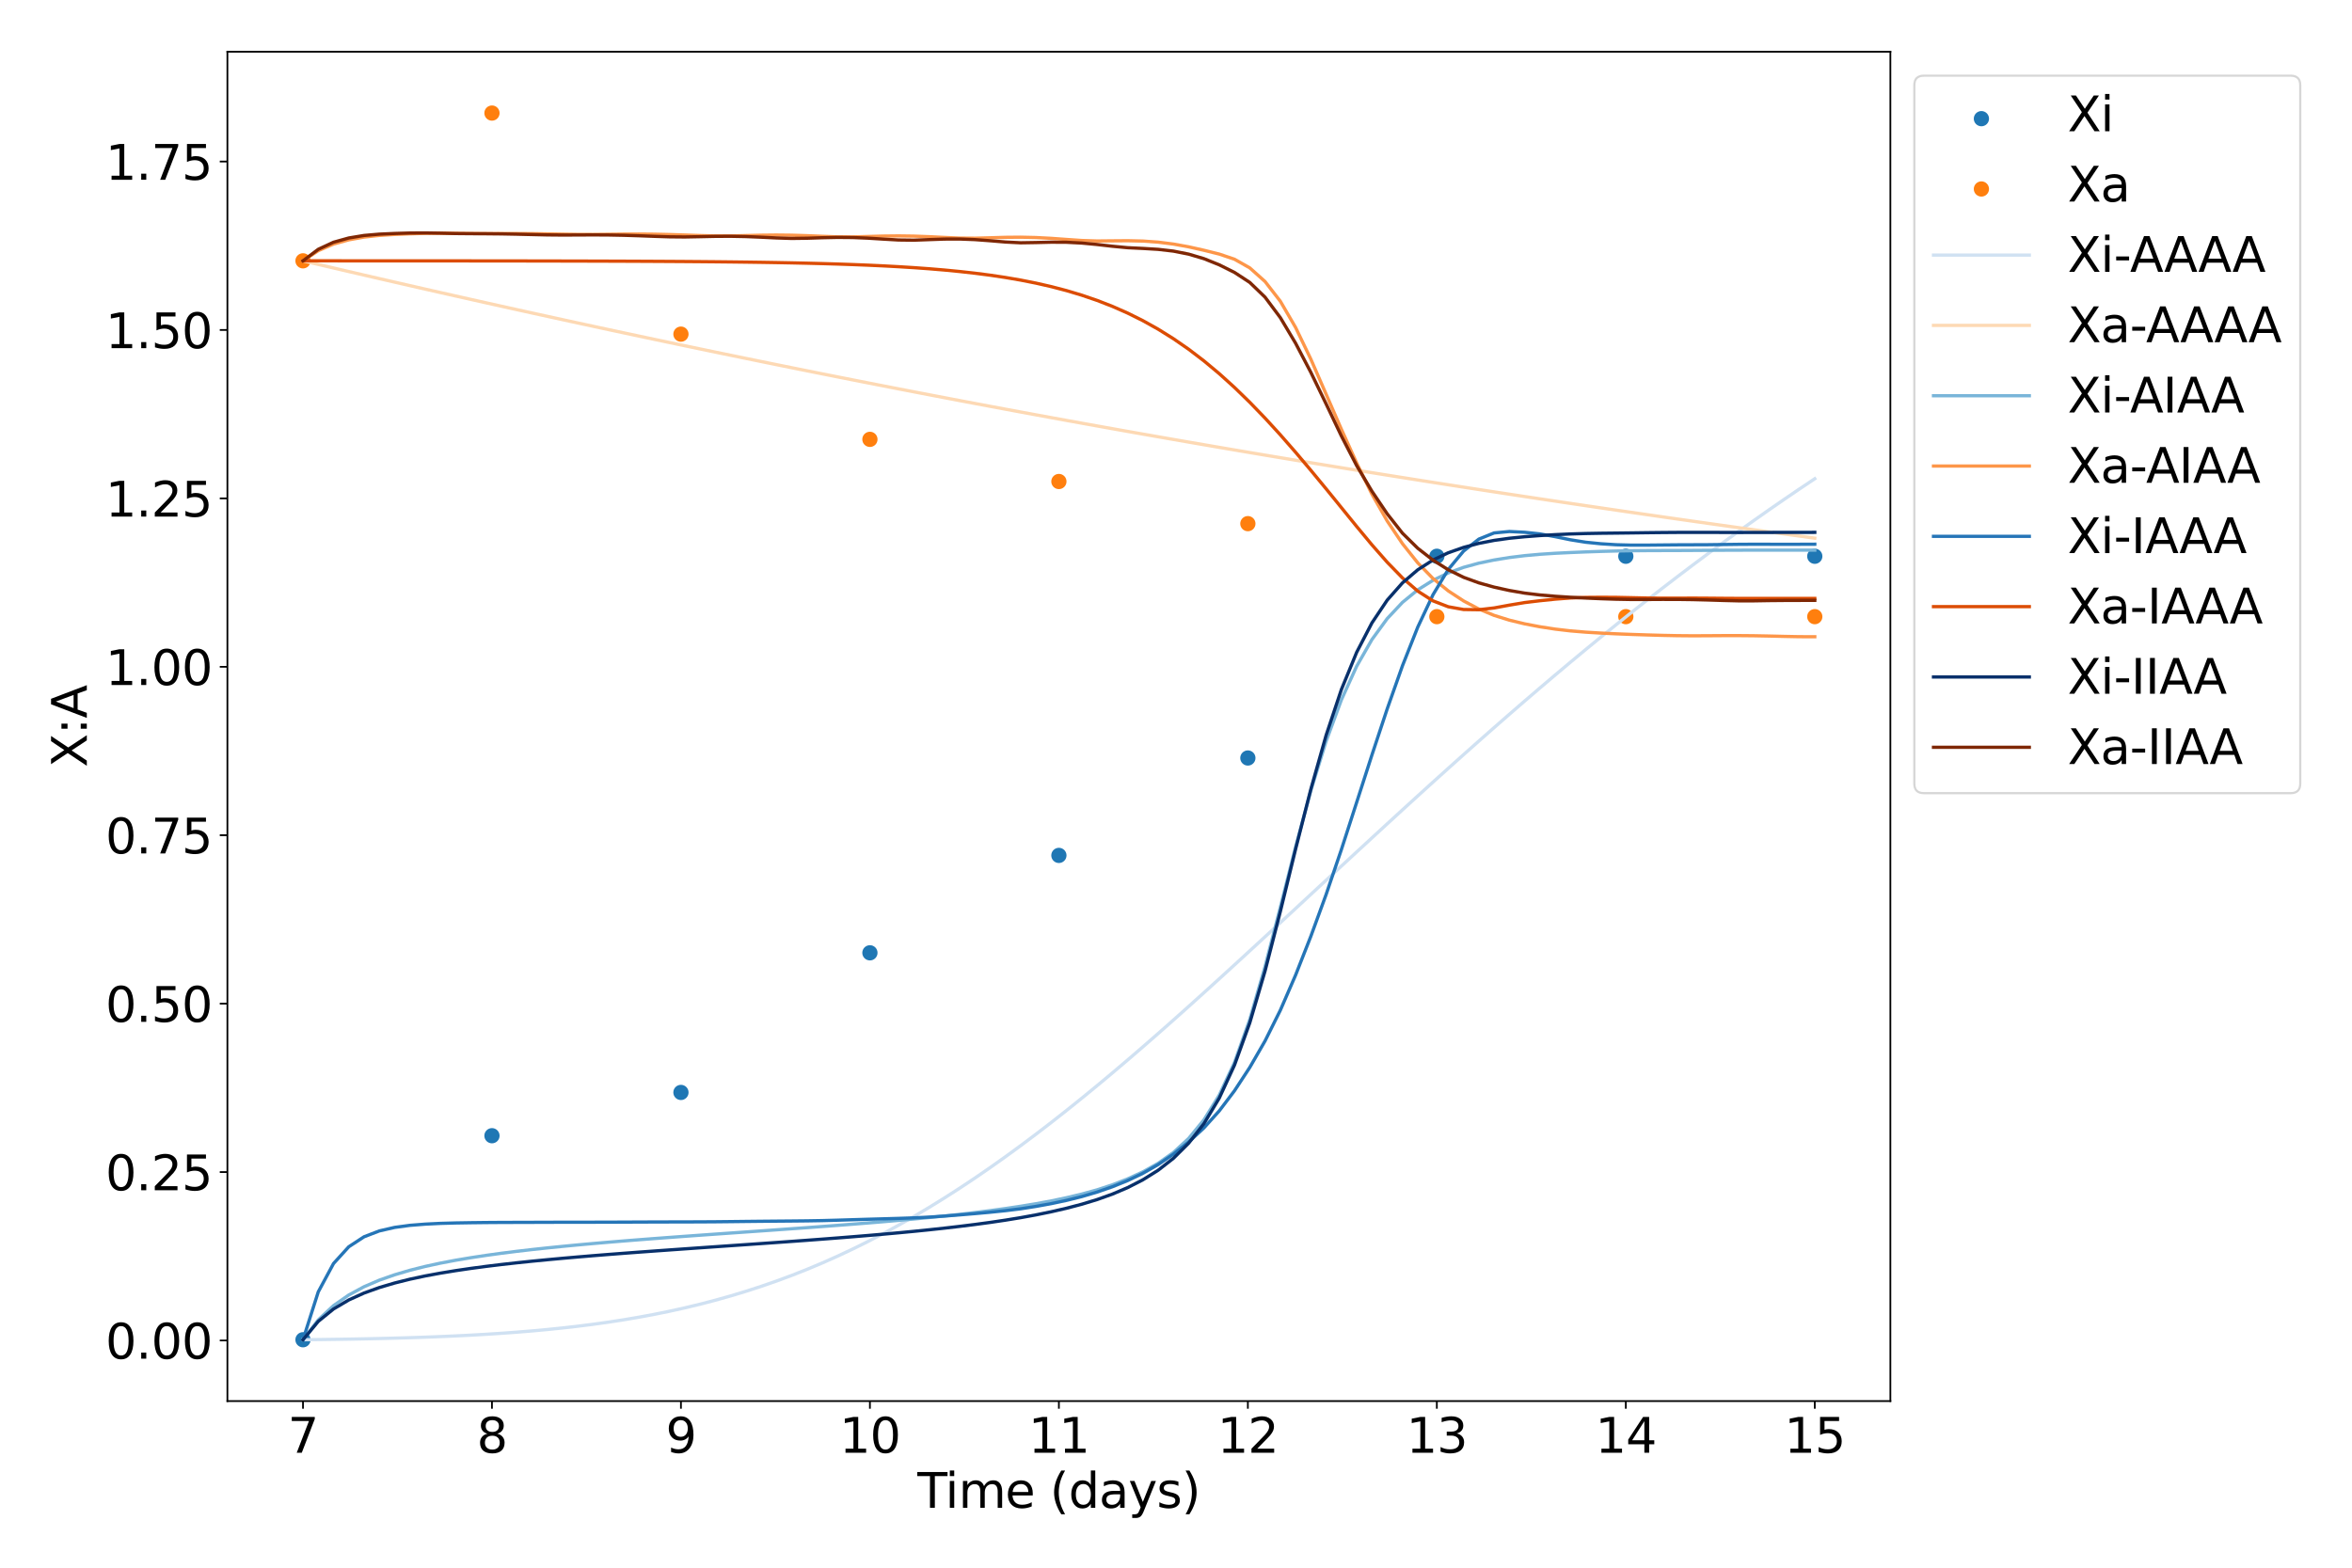 <?xml version="1.0" encoding="utf-8" standalone="no"?>
<!DOCTYPE svg PUBLIC "-//W3C//DTD SVG 1.1//EN"
  "http://www.w3.org/Graphics/SVG/1.1/DTD/svg11.dtd">
<svg xmlns:xlink="http://www.w3.org/1999/xlink" width="1080pt" height="720pt" viewBox="0 0 1080 720" xmlns="http://www.w3.org/2000/svg" version="1.1">
 <defs>
  <style type="text/css">*{stroke-linejoin: round; stroke-linecap: butt}</style>
 </defs>
 <g id="figure_1">
  <g id="patch_1">
   <path d="M 0 720 
L 1080 720 
L 1080 0 
L 0 0 
z
" style="fill: #ffffff"/>
  </g>
  <g id="axes_1">
   <g id="patch_2">
    <path d="M 104.42 643.48 
L 868.03 643.48 
L 868.03 23.76 
L 104.42 23.76 
z
" style="fill: #ffffff"/>
   </g>
   <g id="PathCollection_1">
    <defs>
     <path id="m80f1702e56" d="M 0 3 
C 0.796 3 1.559 2.684 2.121 2.121 
C 2.684 1.559 3 0.796 3 0 
C 3 -0.796 2.684 -1.559 2.121 -2.121 
C 1.559 -2.684 0.796 -3 0 -3 
C -0.796 -3 -1.559 -2.684 -2.121 -2.121 
C -2.684 -1.559 -3 -0.796 -3 0 
C -3 0.796 -2.684 1.559 -2.121 2.121 
C -1.559 2.684 -0.796 3 0 3 
z
" style="stroke: #1f77b4"/>
    </defs>
    <g clip-path="url(#p717cfecda9)">
     <use xlink:href="#m80f1702e56" x="139.13" y="615.311" style="fill: #1f77b4; stroke: #1f77b4"/>
     <use xlink:href="#m80f1702e56" x="225.903" y="521.609" style="fill: #1f77b4; stroke: #1f77b4"/>
     <use xlink:href="#m80f1702e56" x="312.677" y="501.729" style="fill: #1f77b4; stroke: #1f77b4"/>
     <use xlink:href="#m80f1702e56" x="399.451" y="437.604" style="fill: #1f77b4; stroke: #1f77b4"/>
     <use xlink:href="#m80f1702e56" x="486.225" y="392.867" style="fill: #1f77b4; stroke: #1f77b4"/>
     <use xlink:href="#m80f1702e56" x="572.999" y="348.13" style="fill: #1f77b4; stroke: #1f77b4"/>
     <use xlink:href="#m80f1702e56" x="659.773" y="255.476" style="fill: #1f77b4; stroke: #1f77b4"/>
     <use xlink:href="#m80f1702e56" x="746.547" y="255.476" style="fill: #1f77b4; stroke: #1f77b4"/>
     <use xlink:href="#m80f1702e56" x="833.32" y="255.476" style="fill: #1f77b4; stroke: #1f77b4"/>
    </g>
   </g>
   <g id="PathCollection_2">
    <defs>
     <path id="m62fcbac0dc" d="M 0 3 
C 0.796 3 1.559 2.684 2.121 2.121 
C 2.684 1.559 3 0.796 3 0 
C 3 -0.796 2.684 -1.559 2.121 -2.121 
C 1.559 -2.684 0.796 -3 0 -3 
C -0.796 -3 -1.559 -2.684 -2.121 -2.121 
C -2.684 -1.559 -3 -0.796 -3 0 
C -3 0.796 -2.684 1.559 -2.121 2.121 
C -1.559 2.684 -0.796 3 0 3 
z
" style="stroke: #ff7f0e"/>
    </defs>
    <g clip-path="url(#p717cfecda9)">
     <use xlink:href="#m62fcbac0dc" x="139.13" y="119.791" style="fill: #ff7f0e; stroke: #ff7f0e"/>
     <use xlink:href="#m62fcbac0dc" x="225.903" y="51.929" style="fill: #ff7f0e; stroke: #ff7f0e"/>
     <use xlink:href="#m62fcbac0dc" x="312.677" y="153.462" style="fill: #ff7f0e; stroke: #ff7f0e"/>
     <use xlink:href="#m62fcbac0dc" x="399.451" y="201.783" style="fill: #ff7f0e; stroke: #ff7f0e"/>
     <use xlink:href="#m62fcbac0dc" x="486.225" y="221.14" style="fill: #ff7f0e; stroke: #ff7f0e"/>
     <use xlink:href="#m62fcbac0dc" x="572.999" y="240.498" style="fill: #ff7f0e; stroke: #ff7f0e"/>
     <use xlink:href="#m62fcbac0dc" x="659.773" y="283.214" style="fill: #ff7f0e; stroke: #ff7f0e"/>
     <use xlink:href="#m62fcbac0dc" x="746.547" y="283.214" style="fill: #ff7f0e; stroke: #ff7f0e"/>
     <use xlink:href="#m62fcbac0dc" x="833.32" y="283.214" style="fill: #ff7f0e; stroke: #ff7f0e"/>
    </g>
   </g>
   <g id="matplotlib.axis_1">
    <g id="xtick_1">
     <g id="line2d_1">
      <defs>
       <path id="m3385fdae1e" d="M 0 0 
L 0 3.5 
" style="stroke: #000000; stroke-width: 0.8"/>
      </defs>
      <g>
       <use xlink:href="#m3385fdae1e" x="139.13" y="643.48" style="stroke: #000000; stroke-width: 0.8"/>
      </g>
     </g>
     <g id="text_1">
      <!-- 7 -->
      <g transform="translate(132.131 667.197) scale(0.22 -0.22)">
       <defs>
        <path id="DejaVuSans-37" d="M 525 4666 
L 3525 4666 
L 3525 4397 
L 1831 0 
L 1172 0 
L 2766 4134 
L 525 4134 
L 525 4666 
z
" transform="scale(0.016)"/>
       </defs>
       <use xlink:href="#DejaVuSans-37"/>
      </g>
     </g>
    </g>
    <g id="xtick_2">
     <g id="line2d_2">
      <g>
       <use xlink:href="#m3385fdae1e" x="225.903" y="643.48" style="stroke: #000000; stroke-width: 0.8"/>
      </g>
     </g>
     <g id="text_2">
      <!-- 8 -->
      <g transform="translate(218.905 667.197) scale(0.22 -0.22)">
       <defs>
        <path id="DejaVuSans-38" d="M 2034 2216 
Q 1584 2216 1326 1975 
Q 1069 1734 1069 1313 
Q 1069 891 1326 650 
Q 1584 409 2034 409 
Q 2484 409 2743 651 
Q 3003 894 3003 1313 
Q 3003 1734 2745 1975 
Q 2488 2216 2034 2216 
z
M 1403 2484 
Q 997 2584 770 2862 
Q 544 3141 544 3541 
Q 544 4100 942 4425 
Q 1341 4750 2034 4750 
Q 2731 4750 3128 4425 
Q 3525 4100 3525 3541 
Q 3525 3141 3298 2862 
Q 3072 2584 2669 2484 
Q 3125 2378 3379 2068 
Q 3634 1759 3634 1313 
Q 3634 634 3220 271 
Q 2806 -91 2034 -91 
Q 1263 -91 848 271 
Q 434 634 434 1313 
Q 434 1759 690 2068 
Q 947 2378 1403 2484 
z
M 1172 3481 
Q 1172 3119 1398 2916 
Q 1625 2713 2034 2713 
Q 2441 2713 2670 2916 
Q 2900 3119 2900 3481 
Q 2900 3844 2670 4047 
Q 2441 4250 2034 4250 
Q 1625 4250 1398 4047 
Q 1172 3844 1172 3481 
z
" transform="scale(0.016)"/>
       </defs>
       <use xlink:href="#DejaVuSans-38"/>
      </g>
     </g>
    </g>
    <g id="xtick_3">
     <g id="line2d_3">
      <g>
       <use xlink:href="#m3385fdae1e" x="312.677" y="643.48" style="stroke: #000000; stroke-width: 0.8"/>
      </g>
     </g>
     <g id="text_3">
      <!-- 9 -->
      <g transform="translate(305.679 667.197) scale(0.22 -0.22)">
       <defs>
        <path id="DejaVuSans-39" d="M 703 97 
L 703 672 
Q 941 559 1184 500 
Q 1428 441 1663 441 
Q 2288 441 2617 861 
Q 2947 1281 2994 2138 
Q 2813 1869 2534 1725 
Q 2256 1581 1919 1581 
Q 1219 1581 811 2004 
Q 403 2428 403 3163 
Q 403 3881 828 4315 
Q 1253 4750 1959 4750 
Q 2769 4750 3195 4129 
Q 3622 3509 3622 2328 
Q 3622 1225 3098 567 
Q 2575 -91 1691 -91 
Q 1453 -91 1209 -44 
Q 966 3 703 97 
z
M 1959 2075 
Q 2384 2075 2632 2365 
Q 2881 2656 2881 3163 
Q 2881 3666 2632 3958 
Q 2384 4250 1959 4250 
Q 1534 4250 1286 3958 
Q 1038 3666 1038 3163 
Q 1038 2656 1286 2365 
Q 1534 2075 1959 2075 
z
" transform="scale(0.016)"/>
       </defs>
       <use xlink:href="#DejaVuSans-39"/>
      </g>
     </g>
    </g>
    <g id="xtick_4">
     <g id="line2d_4">
      <g>
       <use xlink:href="#m3385fdae1e" x="399.451" y="643.48" style="stroke: #000000; stroke-width: 0.8"/>
      </g>
     </g>
     <g id="text_4">
      <!-- 10 -->
      <g transform="translate(385.454 667.197) scale(0.22 -0.22)">
       <defs>
        <path id="DejaVuSans-31" d="M 794 531 
L 1825 531 
L 1825 4091 
L 703 3866 
L 703 4441 
L 1819 4666 
L 2450 4666 
L 2450 531 
L 3481 531 
L 3481 0 
L 794 0 
L 794 531 
z
" transform="scale(0.016)"/>
        <path id="DejaVuSans-30" d="M 2034 4250 
Q 1547 4250 1301 3770 
Q 1056 3291 1056 2328 
Q 1056 1369 1301 889 
Q 1547 409 2034 409 
Q 2525 409 2770 889 
Q 3016 1369 3016 2328 
Q 3016 3291 2770 3770 
Q 2525 4250 2034 4250 
z
M 2034 4750 
Q 2819 4750 3233 4129 
Q 3647 3509 3647 2328 
Q 3647 1150 3233 529 
Q 2819 -91 2034 -91 
Q 1250 -91 836 529 
Q 422 1150 422 2328 
Q 422 3509 836 4129 
Q 1250 4750 2034 4750 
z
" transform="scale(0.016)"/>
       </defs>
       <use xlink:href="#DejaVuSans-31"/>
       <use xlink:href="#DejaVuSans-30" x="63.623"/>
      </g>
     </g>
    </g>
    <g id="xtick_5">
     <g id="line2d_5">
      <g>
       <use xlink:href="#m3385fdae1e" x="486.225" y="643.48" style="stroke: #000000; stroke-width: 0.8"/>
      </g>
     </g>
     <g id="text_5">
      <!-- 11 -->
      <g transform="translate(472.228 667.197) scale(0.22 -0.22)">
       <use xlink:href="#DejaVuSans-31"/>
       <use xlink:href="#DejaVuSans-31" x="63.623"/>
      </g>
     </g>
    </g>
    <g id="xtick_6">
     <g id="line2d_6">
      <g>
       <use xlink:href="#m3385fdae1e" x="572.999" y="643.48" style="stroke: #000000; stroke-width: 0.8"/>
      </g>
     </g>
     <g id="text_6">
      <!-- 12 -->
      <g transform="translate(559.001 667.197) scale(0.22 -0.22)">
       <defs>
        <path id="DejaVuSans-32" d="M 1228 531 
L 3431 531 
L 3431 0 
L 469 0 
L 469 531 
Q 828 903 1448 1529 
Q 2069 2156 2228 2338 
Q 2531 2678 2651 2914 
Q 2772 3150 2772 3378 
Q 2772 3750 2511 3984 
Q 2250 4219 1831 4219 
Q 1534 4219 1204 4116 
Q 875 4013 500 3803 
L 500 4441 
Q 881 4594 1212 4672 
Q 1544 4750 1819 4750 
Q 2544 4750 2975 4387 
Q 3406 4025 3406 3419 
Q 3406 3131 3298 2873 
Q 3191 2616 2906 2266 
Q 2828 2175 2409 1742 
Q 1991 1309 1228 531 
z
" transform="scale(0.016)"/>
       </defs>
       <use xlink:href="#DejaVuSans-31"/>
       <use xlink:href="#DejaVuSans-32" x="63.623"/>
      </g>
     </g>
    </g>
    <g id="xtick_7">
     <g id="line2d_7">
      <g>
       <use xlink:href="#m3385fdae1e" x="659.773" y="643.48" style="stroke: #000000; stroke-width: 0.8"/>
      </g>
     </g>
     <g id="text_7">
      <!-- 13 -->
      <g transform="translate(645.775 667.197) scale(0.22 -0.22)">
       <defs>
        <path id="DejaVuSans-33" d="M 2597 2516 
Q 3050 2419 3304 2112 
Q 3559 1806 3559 1356 
Q 3559 666 3084 287 
Q 2609 -91 1734 -91 
Q 1441 -91 1130 -33 
Q 819 25 488 141 
L 488 750 
Q 750 597 1062 519 
Q 1375 441 1716 441 
Q 2309 441 2620 675 
Q 2931 909 2931 1356 
Q 2931 1769 2642 2001 
Q 2353 2234 1838 2234 
L 1294 2234 
L 1294 2753 
L 1863 2753 
Q 2328 2753 2575 2939 
Q 2822 3125 2822 3475 
Q 2822 3834 2567 4026 
Q 2313 4219 1838 4219 
Q 1578 4219 1281 4162 
Q 984 4106 628 3988 
L 628 4550 
Q 988 4650 1302 4700 
Q 1616 4750 1894 4750 
Q 2613 4750 3031 4423 
Q 3450 4097 3450 3541 
Q 3450 3153 3228 2886 
Q 3006 2619 2597 2516 
z
" transform="scale(0.016)"/>
       </defs>
       <use xlink:href="#DejaVuSans-31"/>
       <use xlink:href="#DejaVuSans-33" x="63.623"/>
      </g>
     </g>
    </g>
    <g id="xtick_8">
     <g id="line2d_8">
      <g>
       <use xlink:href="#m3385fdae1e" x="746.547" y="643.48" style="stroke: #000000; stroke-width: 0.8"/>
      </g>
     </g>
     <g id="text_8">
      <!-- 14 -->
      <g transform="translate(732.549 667.197) scale(0.22 -0.22)">
       <defs>
        <path id="DejaVuSans-34" d="M 2419 4116 
L 825 1625 
L 2419 1625 
L 2419 4116 
z
M 2253 4666 
L 3047 4666 
L 3047 1625 
L 3713 1625 
L 3713 1100 
L 3047 1100 
L 3047 0 
L 2419 0 
L 2419 1100 
L 313 1100 
L 313 1709 
L 2253 4666 
z
" transform="scale(0.016)"/>
       </defs>
       <use xlink:href="#DejaVuSans-31"/>
       <use xlink:href="#DejaVuSans-34" x="63.623"/>
      </g>
     </g>
    </g>
    <g id="xtick_9">
     <g id="line2d_9">
      <g>
       <use xlink:href="#m3385fdae1e" x="833.32" y="643.48" style="stroke: #000000; stroke-width: 0.8"/>
      </g>
     </g>
     <g id="text_9">
      <!-- 15 -->
      <g transform="translate(819.323 667.197) scale(0.22 -0.22)">
       <defs>
        <path id="DejaVuSans-35" d="M 691 4666 
L 3169 4666 
L 3169 4134 
L 1269 4134 
L 1269 2991 
Q 1406 3038 1543 3061 
Q 1681 3084 1819 3084 
Q 2600 3084 3056 2656 
Q 3513 2228 3513 1497 
Q 3513 744 3044 326 
Q 2575 -91 1722 -91 
Q 1428 -91 1123 -41 
Q 819 9 494 109 
L 494 744 
Q 775 591 1075 516 
Q 1375 441 1709 441 
Q 2250 441 2565 725 
Q 2881 1009 2881 1497 
Q 2881 1984 2565 2268 
Q 2250 2553 1709 2553 
Q 1456 2553 1204 2497 
Q 953 2441 691 2322 
L 691 4666 
z
" transform="scale(0.016)"/>
       </defs>
       <use xlink:href="#DejaVuSans-31"/>
       <use xlink:href="#DejaVuSans-35" x="63.623"/>
      </g>
     </g>
    </g>
    <g id="text_10">
     <!-- Time (days) -->
     <g transform="translate(421.267 692.488) scale(0.22 -0.22)">
      <defs>
       <path id="DejaVuSans-54" d="M -19 4666 
L 3928 4666 
L 3928 4134 
L 2272 4134 
L 2272 0 
L 1638 0 
L 1638 4134 
L -19 4134 
L -19 4666 
z
" transform="scale(0.016)"/>
       <path id="DejaVuSans-69" d="M 603 3500 
L 1178 3500 
L 1178 0 
L 603 0 
L 603 3500 
z
M 603 4863 
L 1178 4863 
L 1178 4134 
L 603 4134 
L 603 4863 
z
" transform="scale(0.016)"/>
       <path id="DejaVuSans-6d" d="M 3328 2828 
Q 3544 3216 3844 3400 
Q 4144 3584 4550 3584 
Q 5097 3584 5394 3201 
Q 5691 2819 5691 2113 
L 5691 0 
L 5113 0 
L 5113 2094 
Q 5113 2597 4934 2840 
Q 4756 3084 4391 3084 
Q 3944 3084 3684 2787 
Q 3425 2491 3425 1978 
L 3425 0 
L 2847 0 
L 2847 2094 
Q 2847 2600 2669 2842 
Q 2491 3084 2119 3084 
Q 1678 3084 1418 2786 
Q 1159 2488 1159 1978 
L 1159 0 
L 581 0 
L 581 3500 
L 1159 3500 
L 1159 2956 
Q 1356 3278 1631 3431 
Q 1906 3584 2284 3584 
Q 2666 3584 2933 3390 
Q 3200 3197 3328 2828 
z
" transform="scale(0.016)"/>
       <path id="DejaVuSans-65" d="M 3597 1894 
L 3597 1613 
L 953 1613 
Q 991 1019 1311 708 
Q 1631 397 2203 397 
Q 2534 397 2845 478 
Q 3156 559 3463 722 
L 3463 178 
Q 3153 47 2828 -22 
Q 2503 -91 2169 -91 
Q 1331 -91 842 396 
Q 353 884 353 1716 
Q 353 2575 817 3079 
Q 1281 3584 2069 3584 
Q 2775 3584 3186 3129 
Q 3597 2675 3597 1894 
z
M 3022 2063 
Q 3016 2534 2758 2815 
Q 2500 3097 2075 3097 
Q 1594 3097 1305 2825 
Q 1016 2553 972 2059 
L 3022 2063 
z
" transform="scale(0.016)"/>
       <path id="DejaVuSans-20" transform="scale(0.016)"/>
       <path id="DejaVuSans-28" d="M 1984 4856 
Q 1566 4138 1362 3434 
Q 1159 2731 1159 2009 
Q 1159 1288 1364 580 
Q 1569 -128 1984 -844 
L 1484 -844 
Q 1016 -109 783 600 
Q 550 1309 550 2009 
Q 550 2706 781 3412 
Q 1013 4119 1484 4856 
L 1984 4856 
z
" transform="scale(0.016)"/>
       <path id="DejaVuSans-64" d="M 2906 2969 
L 2906 4863 
L 3481 4863 
L 3481 0 
L 2906 0 
L 2906 525 
Q 2725 213 2448 61 
Q 2172 -91 1784 -91 
Q 1150 -91 751 415 
Q 353 922 353 1747 
Q 353 2572 751 3078 
Q 1150 3584 1784 3584 
Q 2172 3584 2448 3432 
Q 2725 3281 2906 2969 
z
M 947 1747 
Q 947 1113 1208 752 
Q 1469 391 1925 391 
Q 2381 391 2643 752 
Q 2906 1113 2906 1747 
Q 2906 2381 2643 2742 
Q 2381 3103 1925 3103 
Q 1469 3103 1208 2742 
Q 947 2381 947 1747 
z
" transform="scale(0.016)"/>
       <path id="DejaVuSans-61" d="M 2194 1759 
Q 1497 1759 1228 1600 
Q 959 1441 959 1056 
Q 959 750 1161 570 
Q 1363 391 1709 391 
Q 2188 391 2477 730 
Q 2766 1069 2766 1631 
L 2766 1759 
L 2194 1759 
z
M 3341 1997 
L 3341 0 
L 2766 0 
L 2766 531 
Q 2569 213 2275 61 
Q 1981 -91 1556 -91 
Q 1019 -91 701 211 
Q 384 513 384 1019 
Q 384 1609 779 1909 
Q 1175 2209 1959 2209 
L 2766 2209 
L 2766 2266 
Q 2766 2663 2505 2880 
Q 2244 3097 1772 3097 
Q 1472 3097 1187 3025 
Q 903 2953 641 2809 
L 641 3341 
Q 956 3463 1253 3523 
Q 1550 3584 1831 3584 
Q 2591 3584 2966 3190 
Q 3341 2797 3341 1997 
z
" transform="scale(0.016)"/>
       <path id="DejaVuSans-79" d="M 2059 -325 
Q 1816 -950 1584 -1140 
Q 1353 -1331 966 -1331 
L 506 -1331 
L 506 -850 
L 844 -850 
Q 1081 -850 1212 -737 
Q 1344 -625 1503 -206 
L 1606 56 
L 191 3500 
L 800 3500 
L 1894 763 
L 2988 3500 
L 3597 3500 
L 2059 -325 
z
" transform="scale(0.016)"/>
       <path id="DejaVuSans-73" d="M 2834 3397 
L 2834 2853 
Q 2591 2978 2328 3040 
Q 2066 3103 1784 3103 
Q 1356 3103 1142 2972 
Q 928 2841 928 2578 
Q 928 2378 1081 2264 
Q 1234 2150 1697 2047 
L 1894 2003 
Q 2506 1872 2764 1633 
Q 3022 1394 3022 966 
Q 3022 478 2636 193 
Q 2250 -91 1575 -91 
Q 1294 -91 989 -36 
Q 684 19 347 128 
L 347 722 
Q 666 556 975 473 
Q 1284 391 1588 391 
Q 1994 391 2212 530 
Q 2431 669 2431 922 
Q 2431 1156 2273 1281 
Q 2116 1406 1581 1522 
L 1381 1569 
Q 847 1681 609 1914 
Q 372 2147 372 2553 
Q 372 3047 722 3315 
Q 1072 3584 1716 3584 
Q 2034 3584 2315 3537 
Q 2597 3491 2834 3397 
z
" transform="scale(0.016)"/>
       <path id="DejaVuSans-29" d="M 513 4856 
L 1013 4856 
Q 1481 4119 1714 3412 
Q 1947 2706 1947 2009 
Q 1947 1309 1714 600 
Q 1481 -109 1013 -844 
L 513 -844 
Q 928 -128 1133 580 
Q 1338 1288 1338 2009 
Q 1338 2731 1133 3434 
Q 928 4138 513 4856 
z
" transform="scale(0.016)"/>
      </defs>
      <use xlink:href="#DejaVuSans-54"/>
      <use xlink:href="#DejaVuSans-69" x="57.959"/>
      <use xlink:href="#DejaVuSans-6d" x="85.742"/>
      <use xlink:href="#DejaVuSans-65" x="183.154"/>
      <use xlink:href="#DejaVuSans-20" x="244.678"/>
      <use xlink:href="#DejaVuSans-28" x="276.465"/>
      <use xlink:href="#DejaVuSans-64" x="315.479"/>
      <use xlink:href="#DejaVuSans-61" x="378.955"/>
      <use xlink:href="#DejaVuSans-79" x="440.234"/>
      <use xlink:href="#DejaVuSans-73" x="499.414"/>
      <use xlink:href="#DejaVuSans-29" x="551.514"/>
     </g>
    </g>
   </g>
   <g id="matplotlib.axis_2">
    <g id="ytick_1">
     <g id="line2d_10">
      <defs>
       <path id="ma600d9e374" d="M 0 0 
L -3.5 0 
" style="stroke: #000000; stroke-width: 0.8"/>
      </defs>
      <g>
       <use xlink:href="#ma600d9e374" x="104.42" y="615.644" style="stroke: #000000; stroke-width: 0.8"/>
      </g>
     </g>
     <g id="text_11">
      <!-- 0.00 -->
      <g transform="translate(48.436 624.002) scale(0.22 -0.22)">
       <defs>
        <path id="DejaVuSans-2e" d="M 684 794 
L 1344 794 
L 1344 0 
L 684 0 
L 684 794 
z
" transform="scale(0.016)"/>
       </defs>
       <use xlink:href="#DejaVuSans-30"/>
       <use xlink:href="#DejaVuSans-2e" x="63.623"/>
       <use xlink:href="#DejaVuSans-30" x="95.41"/>
       <use xlink:href="#DejaVuSans-30" x="159.033"/>
      </g>
     </g>
    </g>
    <g id="ytick_2">
     <g id="line2d_11">
      <g>
       <use xlink:href="#ma600d9e374" x="104.42" y="538.295" style="stroke: #000000; stroke-width: 0.8"/>
      </g>
     </g>
     <g id="text_12">
      <!-- 0.25 -->
      <g transform="translate(48.436 546.653) scale(0.22 -0.22)">
       <use xlink:href="#DejaVuSans-30"/>
       <use xlink:href="#DejaVuSans-2e" x="63.623"/>
       <use xlink:href="#DejaVuSans-32" x="95.41"/>
       <use xlink:href="#DejaVuSans-35" x="159.033"/>
      </g>
     </g>
    </g>
    <g id="ytick_3">
     <g id="line2d_12">
      <g>
       <use xlink:href="#ma600d9e374" x="104.42" y="460.945" style="stroke: #000000; stroke-width: 0.8"/>
      </g>
     </g>
     <g id="text_13">
      <!-- 0.50 -->
      <g transform="translate(48.436 469.304) scale(0.22 -0.22)">
       <use xlink:href="#DejaVuSans-30"/>
       <use xlink:href="#DejaVuSans-2e" x="63.623"/>
       <use xlink:href="#DejaVuSans-35" x="95.41"/>
       <use xlink:href="#DejaVuSans-30" x="159.033"/>
      </g>
     </g>
    </g>
    <g id="ytick_4">
     <g id="line2d_13">
      <g>
       <use xlink:href="#ma600d9e374" x="104.42" y="383.596" style="stroke: #000000; stroke-width: 0.8"/>
      </g>
     </g>
     <g id="text_14">
      <!-- 0.75 -->
      <g transform="translate(48.436 391.954) scale(0.22 -0.22)">
       <use xlink:href="#DejaVuSans-30"/>
       <use xlink:href="#DejaVuSans-2e" x="63.623"/>
       <use xlink:href="#DejaVuSans-37" x="95.41"/>
       <use xlink:href="#DejaVuSans-35" x="159.033"/>
      </g>
     </g>
    </g>
    <g id="ytick_5">
     <g id="line2d_14">
      <g>
       <use xlink:href="#ma600d9e374" x="104.42" y="306.247" style="stroke: #000000; stroke-width: 0.8"/>
      </g>
     </g>
     <g id="text_15">
      <!-- 1.00 -->
      <g transform="translate(48.436 314.605) scale(0.22 -0.22)">
       <use xlink:href="#DejaVuSans-31"/>
       <use xlink:href="#DejaVuSans-2e" x="63.623"/>
       <use xlink:href="#DejaVuSans-30" x="95.41"/>
       <use xlink:href="#DejaVuSans-30" x="159.033"/>
      </g>
     </g>
    </g>
    <g id="ytick_6">
     <g id="line2d_15">
      <g>
       <use xlink:href="#ma600d9e374" x="104.42" y="228.898" style="stroke: #000000; stroke-width: 0.8"/>
      </g>
     </g>
     <g id="text_16">
      <!-- 1.25 -->
      <g transform="translate(48.436 237.256) scale(0.22 -0.22)">
       <use xlink:href="#DejaVuSans-31"/>
       <use xlink:href="#DejaVuSans-2e" x="63.623"/>
       <use xlink:href="#DejaVuSans-32" x="95.41"/>
       <use xlink:href="#DejaVuSans-35" x="159.033"/>
      </g>
     </g>
    </g>
    <g id="ytick_7">
     <g id="line2d_16">
      <g>
       <use xlink:href="#ma600d9e374" x="104.42" y="151.549" style="stroke: #000000; stroke-width: 0.8"/>
      </g>
     </g>
     <g id="text_17">
      <!-- 1.50 -->
      <g transform="translate(48.436 159.907) scale(0.22 -0.22)">
       <use xlink:href="#DejaVuSans-31"/>
       <use xlink:href="#DejaVuSans-2e" x="63.623"/>
       <use xlink:href="#DejaVuSans-35" x="95.41"/>
       <use xlink:href="#DejaVuSans-30" x="159.033"/>
      </g>
     </g>
    </g>
    <g id="ytick_8">
     <g id="line2d_17">
      <g>
       <use xlink:href="#ma600d9e374" x="104.42" y="74.199" style="stroke: #000000; stroke-width: 0.8"/>
      </g>
     </g>
     <g id="text_18">
      <!-- 1.75 -->
      <g transform="translate(48.436 82.558) scale(0.22 -0.22)">
       <use xlink:href="#DejaVuSans-31"/>
       <use xlink:href="#DejaVuSans-2e" x="63.623"/>
       <use xlink:href="#DejaVuSans-37" x="95.41"/>
       <use xlink:href="#DejaVuSans-35" x="159.033"/>
      </g>
     </g>
    </g>
    <g id="text_19">
     <!-- X:A -->
     <g transform="translate(39.86 352.385) rotate(-90) scale(0.22 -0.22)">
      <defs>
       <path id="DejaVuSans-58" d="M 403 4666 
L 1081 4666 
L 2241 2931 
L 3406 4666 
L 4084 4666 
L 2584 2425 
L 4184 0 
L 3506 0 
L 2194 1984 
L 872 0 
L 191 0 
L 1856 2491 
L 403 4666 
z
" transform="scale(0.016)"/>
       <path id="DejaVuSans-3a" d="M 750 794 
L 1409 794 
L 1409 0 
L 750 0 
L 750 794 
z
M 750 3309 
L 1409 3309 
L 1409 2516 
L 750 2516 
L 750 3309 
z
" transform="scale(0.016)"/>
       <path id="DejaVuSans-41" d="M 2188 4044 
L 1331 1722 
L 3047 1722 
L 2188 4044 
z
M 1831 4666 
L 2547 4666 
L 4325 0 
L 3669 0 
L 3244 1197 
L 1141 1197 
L 716 0 
L 50 0 
L 1831 4666 
z
" transform="scale(0.016)"/>
      </defs>
      <use xlink:href="#DejaVuSans-58"/>
      <use xlink:href="#DejaVuSans-3a" x="68.506"/>
      <use xlink:href="#DejaVuSans-41" x="102.197"/>
     </g>
    </g>
   </g>
   <g id="line2d_18">
    <path d="M 139.13 615.311 
L 146.142 615.233 
L 153.154 615.139 
L 160.166 615.03 
L 167.178 614.9 
L 174.19 614.749 
L 181.202 614.573 
L 188.214 614.369 
L 195.226 614.134 
L 202.238 613.864 
L 209.25 613.554 
L 216.262 613.202 
L 223.274 612.801 
L 230.286 612.347 
L 237.298 611.835 
L 244.31 611.259 
L 251.322 610.614 
L 258.334 609.895 
L 265.346 609.096 
L 272.358 608.209 
L 279.37 607.228 
L 286.382 606.146 
L 293.394 604.956 
L 300.406 603.651 
L 307.418 602.225 
L 314.43 600.672 
L 321.442 598.987 
L 328.454 597.162 
L 335.466 595.194 
L 342.478 593.076 
L 349.49 590.804 
L 356.502 588.37 
L 363.514 585.771 
L 370.527 583.001 
L 377.539 580.06 
L 384.551 576.943 
L 391.563 573.649 
L 398.575 570.179 
L 405.587 566.532 
L 412.599 562.71 
L 419.611 558.715 
L 426.623 554.549 
L 433.635 550.216 
L 440.647 545.716 
L 447.659 541.054 
L 454.671 536.236 
L 461.683 531.267 
L 468.695 526.153 
L 475.707 520.9 
L 482.719 515.514 
L 489.731 510.003 
L 496.743 504.372 
L 503.755 498.628 
L 510.767 492.78 
L 517.779 486.833 
L 524.791 480.796 
L 531.803 474.677 
L 538.815 468.484 
L 545.827 462.225 
L 552.839 455.908 
L 559.851 449.542 
L 566.863 443.137 
L 573.875 436.7 
L 580.887 430.239 
L 587.899 423.758 
L 594.911 417.265 
L 601.923 410.765 
L 608.936 404.265 
L 615.948 397.769 
L 622.96 391.284 
L 629.972 384.815 
L 636.984 378.366 
L 643.996 371.942 
L 651.008 365.549 
L 658.02 359.189 
L 665.032 352.869 
L 672.044 346.591 
L 679.056 340.359 
L 686.068 334.177 
L 693.08 328.048 
L 700.092 321.976 
L 707.104 315.962 
L 714.116 310.01 
L 721.128 304.123 
L 728.14 298.302 
L 735.152 292.55 
L 742.164 286.868 
L 749.176 281.258 
L 756.188 275.721 
L 763.2 270.26 
L 770.212 264.873 
L 777.224 259.563 
L 784.236 254.331 
L 791.248 249.175 
L 798.26 244.097 
L 805.272 239.096 
L 812.284 234.172 
L 819.296 229.325 
L 826.308 224.557 
L 833.32 219.867 
" clip-path="url(#p717cfecda9)" style="fill: none; stroke: #d0e1f2; stroke-width: 1.5; stroke-linecap: square"/>
   </g>
   <g id="line2d_19">
    <path d="M 139.13 119.791 
L 146.142 121.44 
L 153.154 123.082 
L 160.166 124.717 
L 167.178 126.344 
L 174.19 127.963 
L 181.202 129.575 
L 188.214 131.18 
L 195.226 132.777 
L 202.238 134.366 
L 209.25 135.948 
L 216.262 137.523 
L 223.274 139.09 
L 230.286 140.65 
L 237.298 142.203 
L 244.31 143.748 
L 251.322 145.286 
L 258.334 146.816 
L 265.346 148.339 
L 272.358 149.855 
L 279.37 151.363 
L 286.382 152.864 
L 293.394 154.357 
L 300.406 155.843 
L 307.418 157.322 
L 314.43 158.793 
L 321.442 160.257 
L 328.454 161.713 
L 335.466 163.161 
L 342.478 164.603 
L 349.49 166.036 
L 356.502 167.462 
L 363.514 168.881 
L 370.527 170.291 
L 377.539 171.694 
L 384.551 173.09 
L 391.563 174.478 
L 398.575 175.858 
L 405.587 177.23 
L 412.599 178.595 
L 419.611 179.951 
L 426.623 181.3 
L 433.635 182.642 
L 440.647 183.975 
L 447.659 185.301 
L 454.671 186.619 
L 461.683 187.929 
L 468.695 189.231 
L 475.707 190.525 
L 482.719 191.812 
L 489.731 193.091 
L 496.743 194.362 
L 503.755 195.626 
L 510.767 196.882 
L 517.779 198.13 
L 524.791 199.37 
L 531.803 200.603 
L 538.815 201.829 
L 545.827 203.047 
L 552.839 204.257 
L 559.851 205.46 
L 566.863 206.656 
L 573.875 207.844 
L 580.887 209.025 
L 587.899 210.198 
L 594.911 211.365 
L 601.923 212.524 
L 608.936 213.677 
L 615.948 214.822 
L 622.96 215.96 
L 629.972 217.092 
L 636.984 218.216 
L 643.996 219.334 
L 651.008 220.445 
L 658.02 221.549 
L 665.032 222.647 
L 672.044 223.738 
L 679.056 224.823 
L 686.068 225.902 
L 693.08 226.974 
L 700.092 228.039 
L 707.104 229.099 
L 714.116 230.152 
L 721.128 231.199 
L 728.14 232.24 
L 735.152 233.275 
L 742.164 234.305 
L 749.176 235.328 
L 756.188 236.345 
L 763.2 237.357 
L 770.212 238.363 
L 777.224 239.363 
L 784.236 240.357 
L 791.248 241.346 
L 798.26 242.33 
L 805.272 243.308 
L 812.284 244.281 
L 819.296 245.248 
L 826.308 246.211 
L 833.32 247.168 
" clip-path="url(#p717cfecda9)" style="fill: none; stroke: #fdd9b4; stroke-width: 1.5; stroke-linecap: square"/>
   </g>
   <g id="line2d_20">
    <path d="M 139.13 615.311 
L 146.142 606.188 
L 153.154 599.636 
L 160.166 594.752 
L 167.178 590.957 
L 174.19 587.941 
L 181.202 585.481 
L 188.214 583.411 
L 195.226 581.646 
L 202.238 580.126 
L 209.25 578.798 
L 216.262 577.619 
L 223.274 576.554 
L 230.286 575.586 
L 237.298 574.701 
L 244.31 573.887 
L 251.322 573.13 
L 258.334 572.423 
L 265.346 571.756 
L 272.358 571.123 
L 279.37 570.52 
L 286.382 569.941 
L 293.394 569.384 
L 300.406 568.845 
L 307.418 568.32 
L 314.43 567.807 
L 321.442 567.302 
L 328.454 566.804 
L 335.466 566.31 
L 342.478 565.818 
L 349.49 565.326 
L 356.502 564.831 
L 363.514 564.332 
L 370.527 563.825 
L 377.539 563.31 
L 384.551 562.782 
L 391.563 562.24 
L 398.575 561.679 
L 405.587 561.098 
L 412.599 560.492 
L 419.611 559.856 
L 426.623 559.185 
L 433.635 558.474 
L 440.647 557.715 
L 447.659 556.9 
L 454.671 556.016 
L 461.683 555.054 
L 468.695 554.003 
L 475.707 552.842 
L 482.719 551.546 
L 489.731 550.08 
L 496.743 548.404 
L 503.755 546.468 
L 510.767 544.165 
L 517.779 541.436 
L 524.791 538.208 
L 531.803 534.276 
L 538.815 529.308 
L 545.827 522.846 
L 552.839 514.302 
L 559.851 502.966 
L 566.863 487.943 
L 573.875 468.202 
L 580.887 443.912 
L 587.899 416.688 
L 594.911 388.988 
L 601.923 363.096 
L 608.936 340.409 
L 615.948 321.422 
L 622.96 305.989 
L 629.972 293.728 
L 636.984 284.115 
L 643.996 276.647 
L 651.008 270.907 
L 658.02 266.51 
L 665.032 263.133 
L 672.044 260.57 
L 679.056 258.646 
L 686.068 257.189 
L 693.08 256.058 
L 700.092 255.197 
L 707.104 254.564 
L 714.116 254.106 
L 721.128 253.764 
L 728.14 253.477 
L 735.152 253.239 
L 742.164 253.06 
L 749.176 252.942 
L 756.188 252.877 
L 763.2 252.849 
L 770.212 252.831 
L 777.224 252.792 
L 784.236 252.745 
L 791.248 252.708 
L 798.26 252.681 
L 805.272 252.665 
L 812.284 252.66 
L 819.296 252.661 
L 826.308 252.663 
L 833.32 252.66 
" clip-path="url(#p717cfecda9)" style="fill: none; stroke: #79b5d9; stroke-width: 1.5; stroke-linecap: square"/>
   </g>
   <g id="line2d_21">
    <path d="M 139.13 119.791 
L 146.142 115.13 
L 153.154 112.093 
L 160.166 110.147 
L 167.178 108.884 
L 174.19 108.111 
L 181.202 107.672 
L 188.214 107.379 
L 195.226 107.174 
L 202.238 107.103 
L 209.25 107.153 
L 216.262 107.252 
L 223.274 107.28 
L 230.286 107.261 
L 237.298 107.262 
L 244.31 107.311 
L 251.322 107.412 
L 258.334 107.542 
L 265.346 107.651 
L 272.358 107.671 
L 279.37 107.599 
L 286.382 107.52 
L 293.394 107.496 
L 300.406 107.559 
L 307.418 107.714 
L 314.43 107.938 
L 321.442 108.178 
L 328.454 108.353 
L 335.466 108.356 
L 342.478 108.191 
L 349.49 108.019 
L 356.502 107.947 
L 363.514 108.022 
L 370.527 108.238 
L 377.539 108.529 
L 384.551 108.776 
L 391.563 108.802 
L 398.575 108.614 
L 405.587 108.422 
L 412.599 108.345 
L 419.611 108.44 
L 426.623 108.698 
L 433.635 109.047 
L 440.647 109.349 
L 447.659 109.401 
L 454.671 109.203 
L 461.683 108.997 
L 468.695 108.935 
L 475.707 109.092 
L 482.719 109.463 
L 489.731 109.969 
L 496.743 110.453 
L 503.755 110.682 
L 510.767 110.613 
L 517.779 110.559 
L 524.791 110.716 
L 531.803 111.209 
L 538.815 112.097 
L 545.827 113.369 
L 552.839 114.948 
L 559.851 116.691 
L 566.863 119.059 
L 573.875 123.034 
L 580.887 129.299 
L 587.899 138.347 
L 594.911 150.392 
L 601.923 164.97 
L 608.936 181.048 
L 615.948 197.165 
L 622.96 212.642 
L 629.972 226.968 
L 636.984 239.29 
L 643.996 249.701 
L 651.008 258.51 
L 658.02 265.709 
L 665.032 271.398 
L 672.044 275.987 
L 679.056 279.712 
L 686.068 282.631 
L 693.08 284.816 
L 700.092 286.513 
L 707.104 287.858 
L 714.116 288.932 
L 721.128 289.756 
L 728.14 290.335 
L 735.152 290.763 
L 742.164 291.098 
L 749.176 291.372 
L 756.188 291.605 
L 763.2 291.801 
L 770.212 291.944 
L 777.224 292.006 
L 784.236 291.975 
L 791.248 291.926 
L 798.26 291.919 
L 805.272 291.982 
L 812.284 292.114 
L 819.296 292.282 
L 826.308 292.419 
L 833.32 292.431 
" clip-path="url(#p717cfecda9)" style="fill: none; stroke: #fd9649; stroke-width: 1.5; stroke-linecap: square"/>
   </g>
   <g id="line2d_22">
    <path d="M 139.13 615.311 
L 146.142 593.321 
L 153.154 580.3 
L 160.166 572.597 
L 167.178 568.021 
L 174.19 565.329 
L 181.202 563.718 
L 188.214 562.77 
L 195.226 562.215 
L 202.238 561.867 
L 209.25 561.674 
L 216.262 561.56 
L 223.274 561.476 
L 230.286 561.428 
L 237.298 561.408 
L 244.31 561.388 
L 251.322 561.363 
L 258.334 561.344 
L 265.346 561.335 
L 272.358 561.329 
L 279.37 561.315 
L 286.382 561.286 
L 293.394 561.255 
L 300.406 561.229 
L 307.418 561.21 
L 314.43 561.195 
L 321.442 561.173 
L 328.454 561.129 
L 335.466 561.057 
L 342.478 560.976 
L 349.49 560.903 
L 356.502 560.841 
L 363.514 560.782 
L 370.527 560.709 
L 377.539 560.589 
L 384.551 560.402 
L 391.563 560.186 
L 398.575 559.974 
L 405.587 559.775 
L 412.599 559.574 
L 419.611 559.333 
L 426.623 558.99 
L 433.635 558.513 
L 440.647 557.965 
L 447.659 557.376 
L 454.671 556.742 
L 461.683 556.026 
L 468.695 555.16 
L 475.707 554.067 
L 482.719 552.794 
L 489.731 551.307 
L 496.743 549.555 
L 503.755 547.488 
L 510.767 545.055 
L 517.779 542.213 
L 524.791 538.868 
L 531.803 534.862 
L 538.815 530.087 
L 545.827 524.504 
L 552.839 517.998 
L 559.851 510.211 
L 566.863 500.948 
L 573.875 490.242 
L 580.887 478.086 
L 587.899 464 
L 594.911 447.846 
L 601.923 430.004 
L 608.936 410.808 
L 615.948 390.167 
L 622.96 368.497 
L 629.972 346.727 
L 636.984 325.571 
L 643.996 305.751 
L 651.008 288.03 
L 658.02 273.126 
L 665.032 261.527 
L 672.044 253.101 
L 679.056 247.603 
L 686.068 244.766 
L 693.08 244.11 
L 700.092 244.46 
L 707.104 245.212 
L 714.116 246.475 
L 721.128 247.911 
L 728.14 249.032 
L 735.152 249.743 
L 742.164 250.189 
L 749.176 250.366 
L 756.188 250.36 
L 763.2 250.291 
L 770.212 250.23 
L 777.224 250.203 
L 784.236 250.174 
L 791.248 250.082 
L 798.26 249.994 
L 805.272 249.955 
L 812.284 249.968 
L 819.296 249.994 
L 826.308 249.971 
L 833.32 249.94 
" clip-path="url(#p717cfecda9)" style="fill: none; stroke: #2575b7; stroke-width: 1.5; stroke-linecap: square"/>
   </g>
   <g id="line2d_23">
    <path d="M 139.13 119.791 
L 146.142 119.792 
L 153.154 119.793 
L 160.166 119.795 
L 167.178 119.797 
L 174.19 119.799 
L 181.202 119.802 
L 188.214 119.805 
L 195.226 119.808 
L 202.238 119.812 
L 209.25 119.817 
L 216.262 119.823 
L 223.274 119.829 
L 230.286 119.837 
L 237.298 119.845 
L 244.31 119.855 
L 251.322 119.867 
L 258.334 119.881 
L 265.346 119.897 
L 272.358 119.916 
L 279.37 119.937 
L 286.382 119.962 
L 293.394 119.992 
L 300.406 120.026 
L 307.418 120.065 
L 314.43 120.111 
L 321.442 120.165 
L 328.454 120.227 
L 335.466 120.3 
L 342.478 120.384 
L 349.49 120.481 
L 356.502 120.595 
L 363.514 120.727 
L 370.527 120.881 
L 377.539 121.059 
L 384.551 121.267 
L 391.563 121.508 
L 398.575 121.787 
L 405.587 122.111 
L 412.599 122.488 
L 419.611 122.925 
L 426.623 123.431 
L 433.635 124.018 
L 440.647 124.697 
L 447.659 125.482 
L 454.671 126.39 
L 461.683 127.438 
L 468.695 128.647 
L 475.707 130.039 
L 482.719 131.638 
L 489.731 133.473 
L 496.743 135.573 
L 503.755 137.969 
L 510.767 140.695 
L 517.779 143.784 
L 524.791 147.27 
L 531.803 151.185 
L 538.815 155.558 
L 545.827 160.409 
L 552.839 165.756 
L 559.851 171.604 
L 566.863 177.946 
L 573.875 184.764 
L 580.887 192.028 
L 587.899 199.694 
L 594.911 207.71 
L 601.923 216.011 
L 608.936 224.513 
L 615.948 233.148 
L 622.96 241.792 
L 629.972 250.239 
L 636.984 258.221 
L 643.996 265.429 
L 651.008 271.49 
L 658.02 275.967 
L 665.032 278.674 
L 672.044 279.927 
L 679.056 280.026 
L 686.068 279.215 
L 693.08 277.922 
L 700.092 276.747 
L 707.104 275.898 
L 714.116 275.17 
L 721.128 274.635 
L 728.14 274.374 
L 735.152 274.316 
L 742.164 274.356 
L 749.176 274.501 
L 756.188 274.656 
L 763.2 274.737 
L 770.212 274.731 
L 777.224 274.697 
L 784.236 274.737 
L 791.248 274.795 
L 798.26 274.836 
L 805.272 274.85 
L 812.284 274.842 
L 819.296 274.831 
L 826.308 274.839 
L 833.32 274.847 
" clip-path="url(#p717cfecda9)" style="fill: none; stroke: #dc4c03; stroke-width: 1.5; stroke-linecap: square"/>
   </g>
   <g id="line2d_24">
    <path d="M 139.13 615.311 
L 146.142 606.873 
L 153.154 601.176 
L 160.166 597.034 
L 167.178 593.853 
L 174.19 591.334 
L 181.202 589.261 
L 188.214 587.512 
L 195.226 586.017 
L 202.238 584.72 
L 209.25 583.572 
L 216.262 582.54 
L 223.274 581.605 
L 230.286 580.751 
L 237.298 579.965 
L 244.31 579.235 
L 251.322 578.551 
L 258.334 577.905 
L 265.346 577.292 
L 272.358 576.706 
L 279.37 576.145 
L 286.382 575.604 
L 293.394 575.079 
L 300.406 574.568 
L 307.418 574.067 
L 314.43 573.572 
L 321.442 573.082 
L 328.454 572.596 
L 335.466 572.111 
L 342.478 571.626 
L 349.49 571.138 
L 356.502 570.645 
L 363.514 570.144 
L 370.527 569.632 
L 377.539 569.106 
L 384.551 568.566 
L 391.563 568.008 
L 398.575 567.43 
L 405.587 566.827 
L 412.599 566.194 
L 419.611 565.525 
L 426.623 564.815 
L 433.635 564.057 
L 440.647 563.246 
L 447.659 562.373 
L 454.671 561.425 
L 461.683 560.387 
L 468.695 559.241 
L 475.707 557.963 
L 482.719 556.529 
L 489.731 554.912 
L 496.743 553.07 
L 503.755 550.937 
L 510.767 548.43 
L 517.779 545.447 
L 524.791 541.853 
L 531.803 537.459 
L 538.815 531.985 
L 545.827 525.022 
L 552.839 516.031 
L 559.851 504.344 
L 566.863 489.163 
L 573.875 469.763 
L 580.887 445.965 
L 587.899 418.665 
L 594.911 389.992 
L 601.923 362.442 
L 608.936 337.68 
L 615.948 316.668 
L 622.96 299.593 
L 629.972 286.077 
L 636.984 275.627 
L 643.996 267.693 
L 651.008 261.694 
L 658.02 257.192 
L 665.032 253.866 
L 672.044 251.408 
L 679.056 249.555 
L 686.068 248.187 
L 693.08 247.209 
L 700.092 246.512 
L 707.104 245.977 
L 714.116 245.548 
L 721.128 245.233 
L 728.14 245.026 
L 735.152 244.904 
L 742.164 244.829 
L 749.176 244.747 
L 756.188 244.654 
L 763.2 244.576 
L 770.212 244.524 
L 777.224 244.502 
L 784.236 244.509 
L 791.248 244.533 
L 798.26 244.556 
L 805.272 244.553 
L 812.284 244.531 
L 819.296 244.515 
L 826.308 244.504 
L 833.32 244.496 
" clip-path="url(#p717cfecda9)" style="fill: none; stroke: #08306b; stroke-width: 1.5; stroke-linecap: square"/>
   </g>
   <g id="line2d_25">
    <path d="M 139.13 119.791 
L 146.142 114.499 
L 153.154 111.248 
L 160.166 109.298 
L 167.178 108.14 
L 174.19 107.536 
L 181.202 107.223 
L 188.214 107.021 
L 195.226 106.98 
L 202.238 107.093 
L 209.25 107.256 
L 216.262 107.318 
L 223.274 107.351 
L 230.286 107.422 
L 237.298 107.552 
L 244.31 107.723 
L 251.322 107.884 
L 258.334 107.948 
L 265.346 107.915 
L 272.358 107.884 
L 279.37 107.921 
L 286.382 108.055 
L 293.394 108.277 
L 300.406 108.542 
L 307.418 108.768 
L 314.43 108.834 
L 321.442 108.701 
L 328.454 108.551 
L 335.466 108.515 
L 342.478 108.651 
L 349.49 108.939 
L 356.502 109.281 
L 363.514 109.505 
L 370.527 109.414 
L 377.539 109.179 
L 384.551 109.03 
L 391.563 109.09 
L 398.575 109.38 
L 405.587 109.817 
L 412.599 110.22 
L 419.611 110.306 
L 426.623 110.049 
L 433.635 109.802 
L 440.647 109.774 
L 447.659 110.045 
L 454.671 110.565 
L 461.683 111.156 
L 468.695 111.51 
L 475.707 111.395 
L 482.719 111.228 
L 489.731 111.267 
L 496.743 111.628 
L 503.755 112.289 
L 510.767 113.097 
L 517.779 113.763 
L 524.791 114.097 
L 531.803 114.522 
L 538.815 115.33 
L 545.827 116.72 
L 552.839 118.807 
L 559.851 121.624 
L 566.863 125.123 
L 573.875 129.711 
L 580.887 136.477 
L 587.899 145.874 
L 594.911 157.63 
L 601.923 171.024 
L 608.936 185.526 
L 615.948 200.255 
L 622.96 213.852 
L 629.972 225.618 
L 636.984 235.996 
L 643.996 244.893 
L 651.008 251.807 
L 658.02 257.273 
L 665.032 261.689 
L 672.044 265.142 
L 679.056 267.691 
L 686.068 269.648 
L 693.08 271.193 
L 700.092 272.401 
L 707.104 273.252 
L 714.116 273.851 
L 721.128 274.305 
L 728.14 274.67 
L 735.152 274.971 
L 742.164 275.204 
L 749.176 275.331 
L 756.188 275.326 
L 763.2 275.284 
L 770.212 275.288 
L 777.224 275.381 
L 784.236 275.56 
L 791.248 275.78 
L 798.26 275.954 
L 805.272 275.951 
L 812.284 275.836 
L 819.296 275.771 
L 826.308 275.746 
L 833.32 275.734 
" clip-path="url(#p717cfecda9)" style="fill: none; stroke: #7f2704; stroke-width: 1.5; stroke-linecap: square"/>
   </g>
   <g id="patch_3">
    <path d="M 104.42 643.48 
L 104.42 23.76 
" style="fill: none; stroke: #000000; stroke-width: 0.8; stroke-linejoin: miter; stroke-linecap: square"/>
   </g>
   <g id="patch_4">
    <path d="M 868.03 643.48 
L 868.03 23.76 
" style="fill: none; stroke: #000000; stroke-width: 0.8; stroke-linejoin: miter; stroke-linecap: square"/>
   </g>
   <g id="patch_5">
    <path d="M 104.42 643.48 
L 868.03 643.48 
" style="fill: none; stroke: #000000; stroke-width: 0.8; stroke-linejoin: miter; stroke-linecap: square"/>
   </g>
   <g id="patch_6">
    <path d="M 104.42 23.76 
L 868.03 23.76 
" style="fill: none; stroke: #000000; stroke-width: 0.8; stroke-linejoin: miter; stroke-linecap: square"/>
   </g>
   <g id="legend_1">
    <g id="patch_7">
     <path d="M 883.43 364.279 
L 1051.837 364.279 
Q 1056.237 364.279 1056.237 359.879 
L 1056.237 39.16 
Q 1056.237 34.76 1051.837 34.76 
L 883.43 34.76 
Q 879.03 34.76 879.03 39.16 
L 879.03 359.879 
Q 879.03 364.279 883.43 364.279 
z
" style="fill: #ffffff; opacity: 0.8; stroke: #cccccc; stroke-linejoin: miter"/>
    </g>
    <g id="PathCollection_3">
     <g>
      <use xlink:href="#m80f1702e56" x="909.83" y="54.502" style="fill: #1f77b4; stroke: #1f77b4"/>
     </g>
    </g>
    <g id="text_20">
     <!-- Xi -->
     <g transform="translate(949.43 60.277) scale(0.22 -0.22)">
      <use xlink:href="#DejaVuSans-58"/>
      <use xlink:href="#DejaVuSans-69" x="68.506"/>
     </g>
    </g>
    <g id="PathCollection_4">
     <g>
      <use xlink:href="#m62fcbac0dc" x="909.83" y="86.793" style="fill: #ff7f0e; stroke: #ff7f0e"/>
     </g>
    </g>
    <g id="text_21">
     <!-- Xa -->
     <g transform="translate(949.43 92.568) scale(0.22 -0.22)">
      <use xlink:href="#DejaVuSans-58"/>
      <use xlink:href="#DejaVuSans-61" x="68.506"/>
     </g>
    </g>
    <g id="line2d_26">
     <path d="M 887.83 117.16 
L 909.83 117.16 
L 931.83 117.16 
" style="fill: none; stroke: #d0e1f2; stroke-width: 1.5; stroke-linecap: square"/>
    </g>
    <g id="text_22">
     <!-- Xi-AAAA -->
     <g transform="translate(949.43 124.86) scale(0.22 -0.22)">
      <defs>
       <path id="DejaVuSans-2d" d="M 313 2009 
L 1997 2009 
L 1997 1497 
L 313 1497 
L 313 2009 
z
" transform="scale(0.016)"/>
      </defs>
      <use xlink:href="#DejaVuSans-58"/>
      <use xlink:href="#DejaVuSans-69" x="68.506"/>
      <use xlink:href="#DejaVuSans-2d" x="96.289"/>
      <use xlink:href="#DejaVuSans-41" x="130.123"/>
      <use xlink:href="#DejaVuSans-41" x="201.281"/>
      <use xlink:href="#DejaVuSans-41" x="272.439"/>
      <use xlink:href="#DejaVuSans-41" x="343.598"/>
     </g>
    </g>
    <g id="line2d_27">
     <path d="M 887.83 149.452 
L 909.83 149.452 
L 931.83 149.452 
" style="fill: none; stroke: #fdd9b4; stroke-width: 1.5; stroke-linecap: square"/>
    </g>
    <g id="text_23">
     <!-- Xa-AAAA -->
     <g transform="translate(949.43 157.152) scale(0.22 -0.22)">
      <use xlink:href="#DejaVuSans-58"/>
      <use xlink:href="#DejaVuSans-61" x="68.506"/>
      <use xlink:href="#DejaVuSans-2d" x="129.785"/>
      <use xlink:href="#DejaVuSans-41" x="163.619"/>
      <use xlink:href="#DejaVuSans-41" x="234.777"/>
      <use xlink:href="#DejaVuSans-41" x="305.936"/>
      <use xlink:href="#DejaVuSans-41" x="377.094"/>
     </g>
    </g>
    <g id="line2d_28">
     <path d="M 887.83 181.744 
L 909.83 181.744 
L 931.83 181.744 
" style="fill: none; stroke: #79b5d9; stroke-width: 1.5; stroke-linecap: square"/>
    </g>
    <g id="text_24">
     <!-- Xi-AIAA -->
     <g transform="translate(949.43 189.444) scale(0.22 -0.22)">
      <defs>
       <path id="DejaVuSans-49" d="M 628 4666 
L 1259 4666 
L 1259 0 
L 628 0 
L 628 4666 
z
" transform="scale(0.016)"/>
      </defs>
      <use xlink:href="#DejaVuSans-58"/>
      <use xlink:href="#DejaVuSans-69" x="68.506"/>
      <use xlink:href="#DejaVuSans-2d" x="96.289"/>
      <use xlink:href="#DejaVuSans-41" x="130.123"/>
      <use xlink:href="#DejaVuSans-49" x="198.531"/>
      <use xlink:href="#DejaVuSans-41" x="228.023"/>
      <use xlink:href="#DejaVuSans-41" x="299.182"/>
     </g>
    </g>
    <g id="line2d_29">
     <path d="M 887.83 214.036 
L 909.83 214.036 
L 931.83 214.036 
" style="fill: none; stroke: #fd9649; stroke-width: 1.5; stroke-linecap: square"/>
    </g>
    <g id="text_25">
     <!-- Xa-AIAA -->
     <g transform="translate(949.43 221.736) scale(0.22 -0.22)">
      <use xlink:href="#DejaVuSans-58"/>
      <use xlink:href="#DejaVuSans-61" x="68.506"/>
      <use xlink:href="#DejaVuSans-2d" x="129.785"/>
      <use xlink:href="#DejaVuSans-41" x="163.619"/>
      <use xlink:href="#DejaVuSans-49" x="232.027"/>
      <use xlink:href="#DejaVuSans-41" x="261.52"/>
      <use xlink:href="#DejaVuSans-41" x="332.678"/>
     </g>
    </g>
    <g id="line2d_30">
     <path d="M 887.83 246.328 
L 909.83 246.328 
L 931.83 246.328 
" style="fill: none; stroke: #2575b7; stroke-width: 1.5; stroke-linecap: square"/>
    </g>
    <g id="text_26">
     <!-- Xi-IAAA -->
     <g transform="translate(949.43 254.028) scale(0.22 -0.22)">
      <use xlink:href="#DejaVuSans-58"/>
      <use xlink:href="#DejaVuSans-69" x="68.506"/>
      <use xlink:href="#DejaVuSans-2d" x="96.289"/>
      <use xlink:href="#DejaVuSans-49" x="132.373"/>
      <use xlink:href="#DejaVuSans-41" x="161.865"/>
      <use xlink:href="#DejaVuSans-41" x="233.023"/>
      <use xlink:href="#DejaVuSans-41" x="304.182"/>
     </g>
    </g>
    <g id="line2d_31">
     <path d="M 887.83 278.62 
L 909.83 278.62 
L 931.83 278.62 
" style="fill: none; stroke: #dc4c03; stroke-width: 1.5; stroke-linecap: square"/>
    </g>
    <g id="text_27">
     <!-- Xa-IAAA -->
     <g transform="translate(949.43 286.32) scale(0.22 -0.22)">
      <use xlink:href="#DejaVuSans-58"/>
      <use xlink:href="#DejaVuSans-61" x="68.506"/>
      <use xlink:href="#DejaVuSans-2d" x="129.785"/>
      <use xlink:href="#DejaVuSans-49" x="165.869"/>
      <use xlink:href="#DejaVuSans-41" x="195.361"/>
      <use xlink:href="#DejaVuSans-41" x="266.52"/>
      <use xlink:href="#DejaVuSans-41" x="337.678"/>
     </g>
    </g>
    <g id="line2d_32">
     <path d="M 887.83 310.912 
L 909.83 310.912 
L 931.83 310.912 
" style="fill: none; stroke: #08306b; stroke-width: 1.5; stroke-linecap: square"/>
    </g>
    <g id="text_28">
     <!-- Xi-IIAA -->
     <g transform="translate(949.43 318.612) scale(0.22 -0.22)">
      <use xlink:href="#DejaVuSans-58"/>
      <use xlink:href="#DejaVuSans-69" x="68.506"/>
      <use xlink:href="#DejaVuSans-2d" x="96.289"/>
      <use xlink:href="#DejaVuSans-49" x="132.373"/>
      <use xlink:href="#DejaVuSans-49" x="161.865"/>
      <use xlink:href="#DejaVuSans-41" x="191.357"/>
      <use xlink:href="#DejaVuSans-41" x="262.516"/>
     </g>
    </g>
    <g id="line2d_33">
     <path d="M 887.83 343.203 
L 909.83 343.203 
L 931.83 343.203 
" style="fill: none; stroke: #7f2704; stroke-width: 1.5; stroke-linecap: square"/>
    </g>
    <g id="text_29">
     <!-- Xa-IIAA -->
     <g transform="translate(949.43 350.903) scale(0.22 -0.22)">
      <use xlink:href="#DejaVuSans-58"/>
      <use xlink:href="#DejaVuSans-61" x="68.506"/>
      <use xlink:href="#DejaVuSans-2d" x="129.785"/>
      <use xlink:href="#DejaVuSans-49" x="165.869"/>
      <use xlink:href="#DejaVuSans-49" x="195.361"/>
      <use xlink:href="#DejaVuSans-41" x="224.854"/>
      <use xlink:href="#DejaVuSans-41" x="296.012"/>
     </g>
    </g>
   </g>
  </g>
 </g>
 <defs>
  <clipPath id="p717cfecda9">
   <rect x="104.42" y="23.76" width="763.61" height="619.72"/>
  </clipPath>
 </defs>
</svg>
